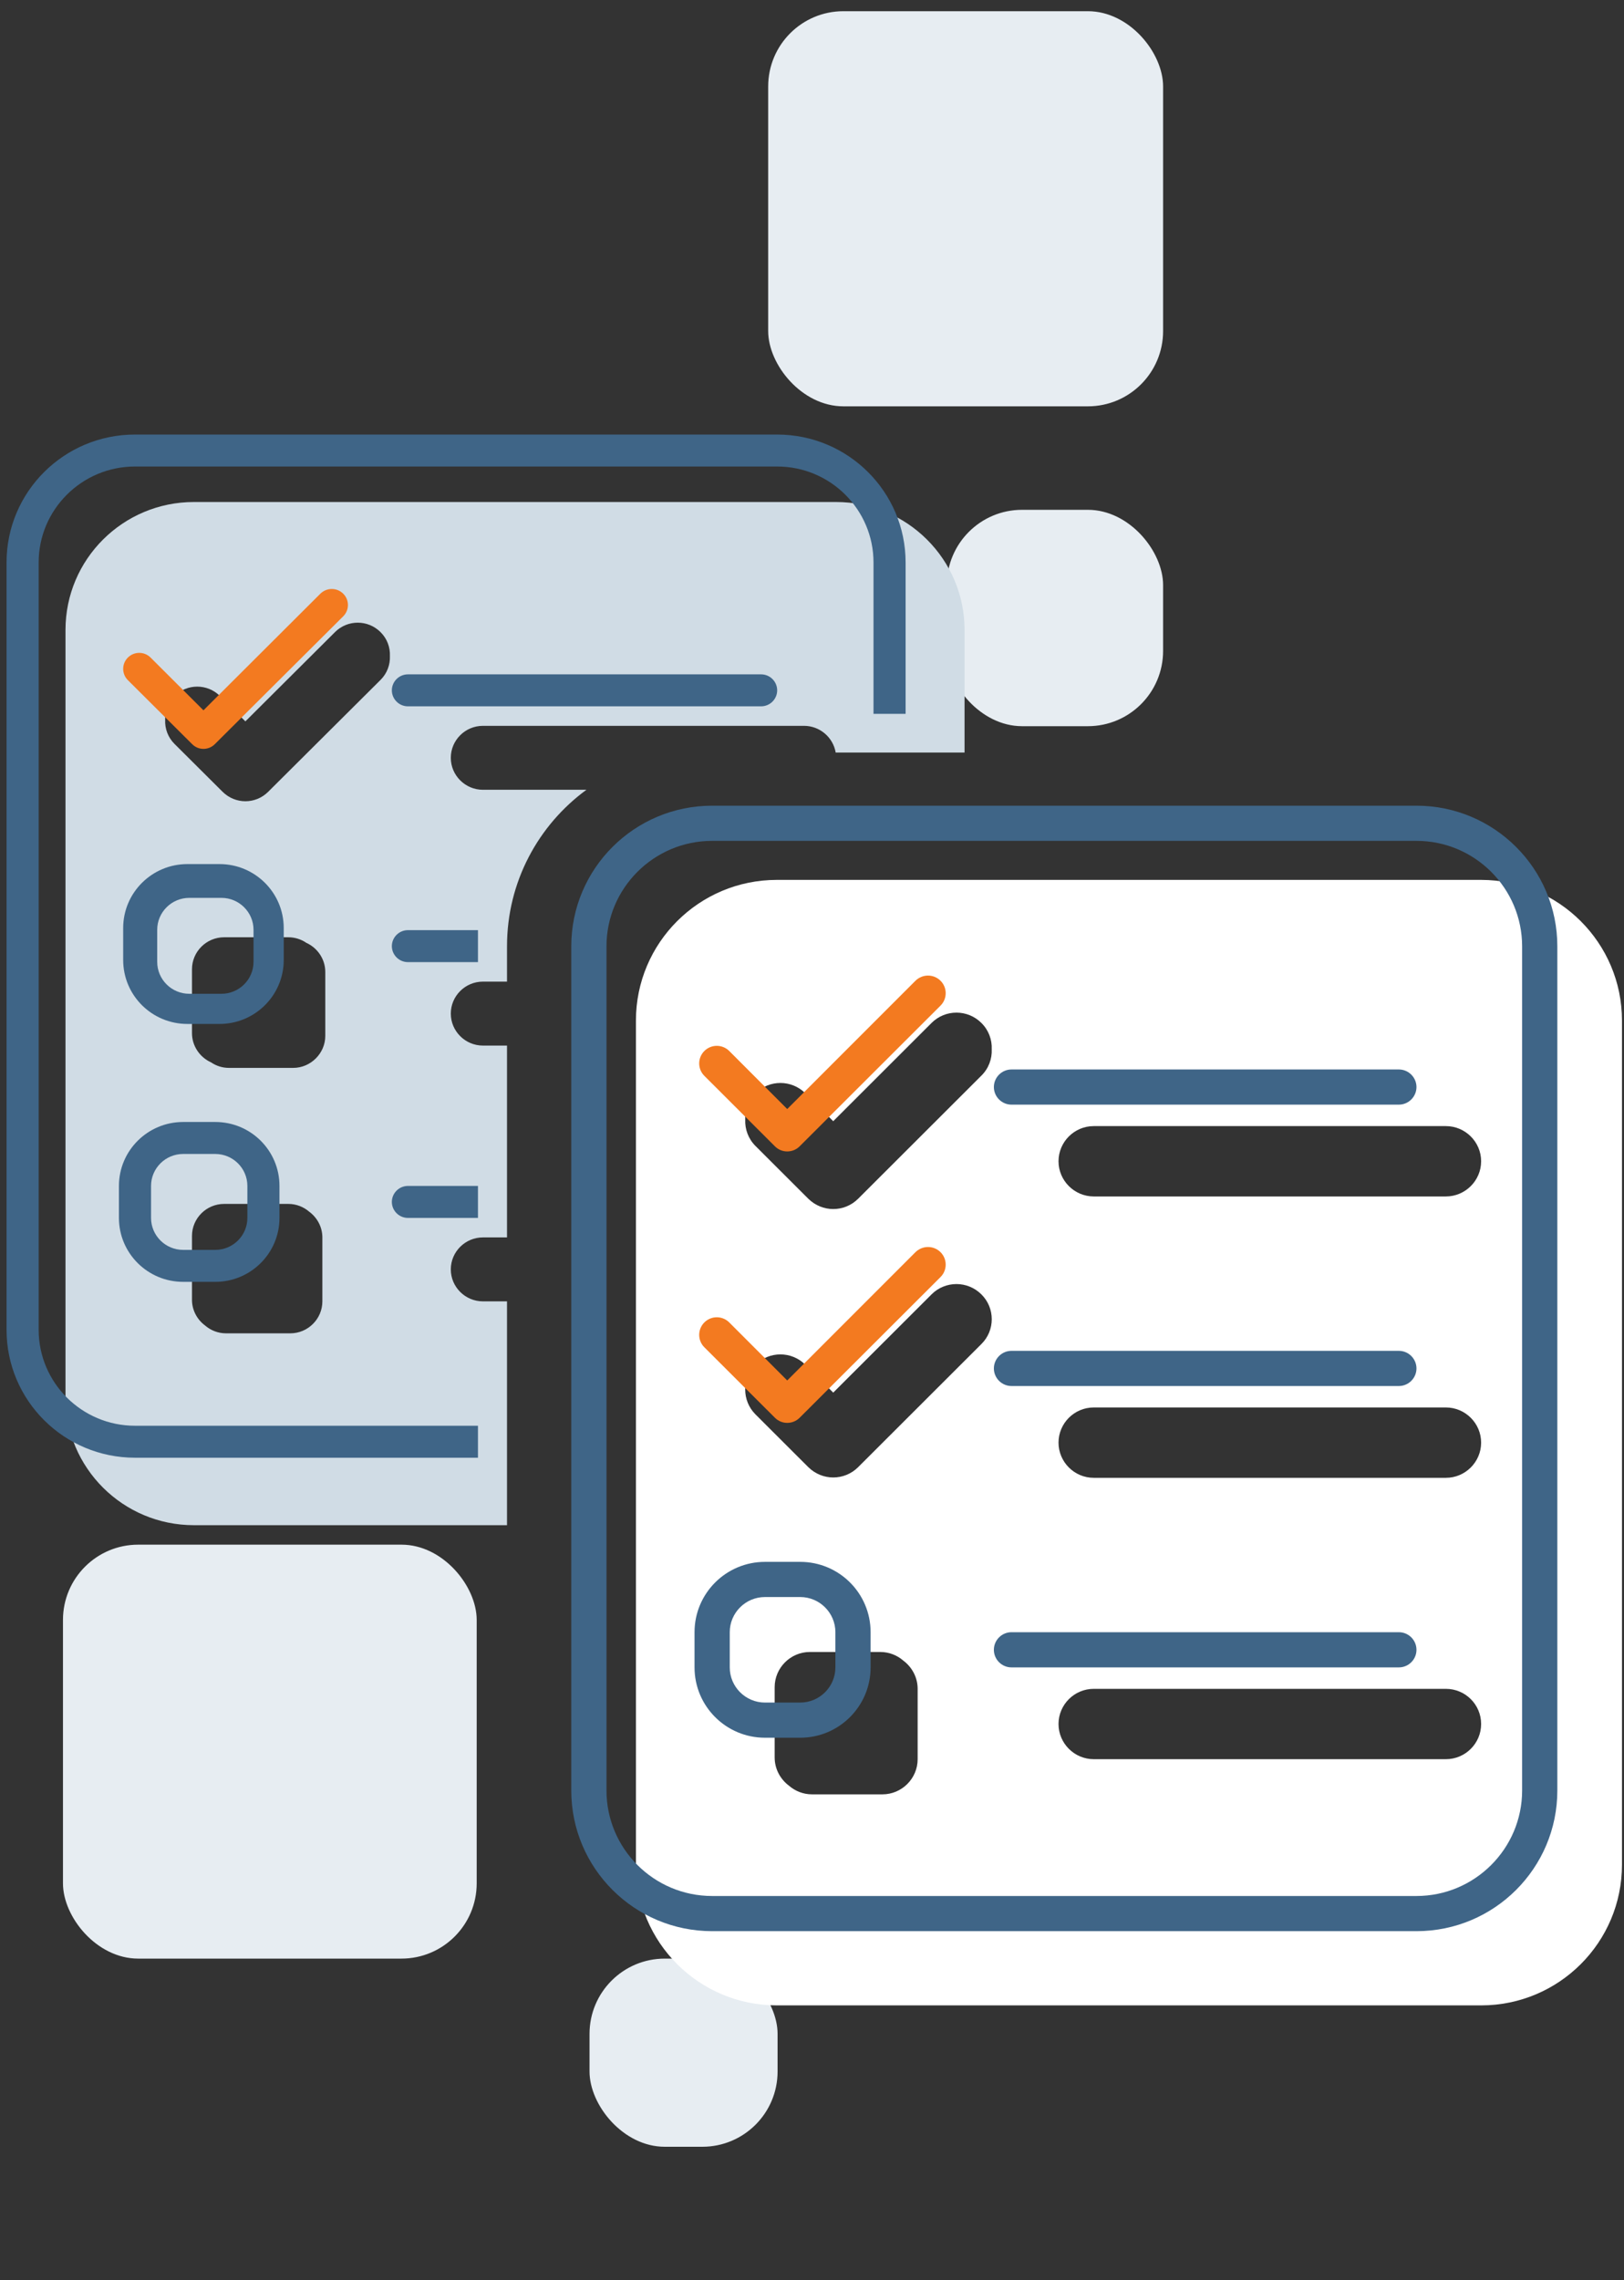 <svg width="124" height="174" viewBox="0 0 124 174" fill="none" xmlns="http://www.w3.org/2000/svg">
<rect x="0" y="0" width="124" height="174" fill="#333333" stroke="none"/>
<rect x="4.808" y="117.88" width="31.59" height="31.59" rx="5.744" fill="#E7EDF2"/>
<rect x="72.295" y="38.906" width="16.513" height="16.513" rx="5.744" fill="#E7EDF2"/>
<rect x="58.654" y="0.855" width="30.154" height="30.154" rx="5.744" fill="#E7EDF2"/>
<rect x="45.013" y="149.47" width="14.359" height="14.359" rx="5.744" fill="#E7EDF2"/>
<path fill-rule="evenodd" clip-rule="evenodd" d="M63.841 38.311H14.807C9.391 38.311 5.001 42.681 5.001 48.072V106.633C5.001 112.024 9.391 116.394 14.807 116.394H38.713V99.313H36.873C35.524 99.313 34.421 98.215 34.421 96.873C34.421 95.531 35.519 94.433 36.873 94.433H38.713V79.793H36.873C35.524 79.793 34.421 78.695 34.421 77.353C34.421 76.01 35.519 74.912 36.873 74.912H38.713V72.209C38.713 67.306 41.101 62.96 44.778 60.272H36.873C35.524 60.272 34.421 59.174 34.421 57.832C34.421 56.49 35.519 55.392 36.873 55.392H61.39C62.601 55.392 63.615 56.278 63.808 57.431H73.648V48.072C73.648 42.681 69.25 38.311 63.841 38.311ZM24.614 99.313C24.614 100.655 23.511 101.753 22.163 101.753H17.259C16.65 101.753 16.087 101.526 15.656 101.153C15.052 100.704 14.659 99.988 14.659 99.196V94.316C14.659 92.974 15.762 91.876 17.111 91.876H22.014C22.624 91.876 23.186 92.103 23.617 92.477C24.221 92.925 24.614 93.641 24.614 94.433V99.313ZM29.771 50.062C29.799 49.403 29.559 48.733 29.049 48.234C28.091 47.281 26.539 47.281 25.583 48.234L18.737 55.051L16.792 53.114C15.834 52.161 14.282 52.161 13.326 53.114C12.821 53.618 12.582 54.286 12.611 54.945C12.583 55.604 12.821 56.271 13.326 56.773L17.004 60.433C17.482 60.903 18.11 61.147 18.737 61.147C19.363 61.147 19.991 60.908 20.47 60.432L29.051 51.892C29.559 51.392 29.799 50.722 29.771 50.062ZM23.391 71.953C22.997 71.684 22.522 71.527 22.014 71.527H17.111C15.762 71.527 14.659 72.625 14.659 73.967V78.847C14.659 79.823 15.256 80.684 16.108 81.07C16.501 81.338 16.974 81.496 17.482 81.496H22.385C23.726 81.496 24.837 80.383 24.837 79.056V74.176C24.837 73.191 24.239 72.338 23.391 71.953Z" fill="#D0DCE5"/>
<path fill-rule="evenodd" clip-rule="evenodd" d="M14.309 78.142H16.761C19.468 78.142 21.664 75.957 21.664 73.262V70.822C21.664 68.127 19.468 65.942 16.761 65.942H14.309C11.601 65.942 9.405 68.127 9.405 70.822V73.262C9.405 75.962 11.601 78.142 14.309 78.142ZM12.003 70.961C12.003 69.615 13.102 68.52 14.455 68.52H16.906C18.258 68.52 19.358 69.615 19.358 70.961V73.401C19.358 74.746 18.258 75.841 16.906 75.841H14.455C13.102 75.841 12.003 74.746 12.003 73.401V70.961Z" fill="#3F6587"/>
<path d="M15.534 54.207L24.467 45.301C24.957 44.828 25.728 44.832 26.207 45.308C26.686 45.784 26.686 46.556 26.207 47.033L16.4 56.793C16.161 57.031 15.849 57.15 15.534 57.15C15.218 57.15 14.907 57.028 14.668 56.786L9.764 51.906C9.286 51.43 9.286 50.657 9.764 50.181C10.243 49.704 11.019 49.704 11.497 50.181L15.534 54.207Z" fill="#F37A20"/>
<path fill-rule="evenodd" clip-rule="evenodd" d="M10.307 33.162H59.341C64.75 33.162 69.147 37.533 69.147 42.923V54.477H66.696V42.923C66.696 38.886 63.397 35.602 59.341 35.602H10.307C6.251 35.602 2.952 38.886 2.952 42.923V101.484C2.952 105.521 6.251 108.805 10.307 108.805H36.494V111.245H10.307C4.892 111.245 0.5 106.874 0.5 101.484V42.923C0.5 37.533 4.892 33.162 10.307 33.162ZM36.494 90.504V92.944H31.146C30.471 92.944 29.92 92.395 29.92 91.724C29.92 91.053 30.472 90.504 31.146 90.504H36.494ZM36.494 70.984V73.424H31.146C30.471 73.424 29.92 72.874 29.92 72.204C29.92 71.532 30.472 70.984 31.146 70.984H36.494ZM31.146 51.463H58.115C58.789 51.463 59.341 52.012 59.341 52.683C59.341 53.354 58.789 53.903 58.115 53.903H31.146C30.471 53.903 29.92 53.354 29.92 52.683C29.92 52.012 30.472 51.463 31.146 51.463ZM13.984 85.624H16.436C19.148 85.624 21.339 87.805 21.339 90.504V92.944C21.339 95.639 19.144 97.824 16.436 97.824H13.984C11.277 97.824 9.081 95.639 9.081 92.944V90.504C9.081 87.809 11.277 85.624 13.984 85.624ZM16.436 95.384C17.788 95.384 18.888 94.29 18.888 92.944V90.504C18.888 89.159 17.788 88.064 16.436 88.064H13.984C12.632 88.064 11.533 89.159 11.533 90.504V92.944C11.533 94.29 12.632 95.384 13.984 95.384H16.436Z" fill="#3F6587"/>
<path fill-rule="evenodd" clip-rule="evenodd" d="M113.091 67.149H59.312C53.371 67.149 48.556 71.955 48.556 77.885V142.303C48.556 148.234 53.371 153.04 59.312 153.04H113.091C119.032 153.04 123.846 148.234 123.846 142.303V77.885C123.846 71.955 119.023 67.149 113.091 67.149ZM70.067 134.251C70.067 135.727 68.857 136.935 67.378 136.935H62C61.332 136.935 60.715 136.685 60.241 136.274C59.58 135.781 59.149 134.993 59.149 134.122V128.754C59.149 127.278 60.359 126.07 61.837 126.07H67.215C67.884 126.07 68.501 126.32 68.974 126.731C69.636 127.225 70.067 128.012 70.067 128.883V134.251ZM110.402 134.251H83.512C82.033 134.251 80.823 133.043 80.823 131.567C80.823 130.091 82.027 128.883 83.512 128.883H110.402C111.887 128.883 113.091 130.085 113.091 131.567C113.091 133.049 111.881 134.251 110.402 134.251ZM110.402 112.779H83.512C82.033 112.779 80.823 111.571 80.823 110.094C80.823 108.618 82.027 107.41 83.512 107.41H110.402C111.881 107.41 113.091 108.618 113.091 110.094C113.091 111.571 111.881 112.779 110.402 112.779ZM110.402 91.306H83.512C82.033 91.306 80.823 90.098 80.823 88.622C80.823 87.146 82.027 85.938 83.512 85.938H110.402C111.881 85.938 113.091 87.146 113.091 88.622C113.091 90.098 111.881 91.306 110.402 91.306ZM75.723 80.073C75.754 79.348 75.49 78.613 74.931 78.064C73.881 77.016 72.178 77.016 71.13 78.064L63.621 85.563L61.488 83.432C60.438 82.384 58.735 82.384 57.687 83.432C57.132 83.987 56.87 84.723 56.902 85.449C56.872 86.172 57.133 86.905 57.687 87.457L61.72 91.483C62.245 92 62.934 92.268 63.621 92.268C64.308 92.268 64.997 92.006 65.522 91.482L74.933 82.087C75.492 81.537 75.755 80.8 75.723 80.073ZM74.931 98.778C73.881 97.73 72.178 97.73 71.13 98.778L63.621 106.277L61.488 104.146C60.438 103.098 58.735 103.098 57.687 104.146C56.638 105.195 56.636 106.894 57.687 107.941L61.72 111.967C62.244 112.484 62.933 112.752 63.621 112.752C64.308 112.752 64.997 112.49 65.522 111.966L74.933 102.571C75.99 101.529 75.99 99.818 74.931 98.778Z" fill="white"/>
<path d="M108.154 61.486H54.375C48.436 61.486 43.619 66.293 43.619 72.222V136.64C43.619 142.568 48.436 147.376 54.375 147.376H108.154C114.094 147.376 118.91 142.568 118.91 136.64V72.222C118.91 66.293 114.087 61.486 108.154 61.486ZM116.221 136.64C116.221 141.08 112.603 144.692 108.154 144.692H54.375C49.927 144.692 46.308 141.08 46.308 136.64V72.222C46.308 67.781 49.927 64.17 54.375 64.17H108.154C112.603 64.17 116.221 67.781 116.221 72.222V136.64ZM106.81 81.616H77.231C76.492 81.616 75.887 82.22 75.887 82.958C75.887 83.696 76.491 84.3 77.231 84.3H106.81C107.549 84.3 108.154 83.696 108.154 82.958C108.154 82.22 107.549 81.616 106.81 81.616ZM106.81 103.089H77.231C76.492 103.089 75.887 103.693 75.887 104.431C75.887 105.169 76.491 105.773 77.231 105.773H106.81C107.549 105.773 108.154 105.169 108.154 104.431C108.154 103.693 107.549 103.089 106.81 103.089ZM106.81 124.561H77.231C76.492 124.561 75.887 125.165 75.887 125.904C75.887 126.642 76.491 127.246 77.231 127.246H106.81C107.55 127.246 108.154 126.645 108.154 125.904C108.154 125.162 107.549 124.561 106.81 124.561ZM61.098 119.193H58.409C55.439 119.193 53.031 121.597 53.031 124.561V127.246C53.031 130.21 55.439 132.614 58.409 132.614H61.098C64.067 132.614 66.475 130.21 66.475 127.246V124.561C66.475 121.592 64.072 119.193 61.098 119.193ZM63.786 127.246C63.786 128.725 62.581 129.93 61.098 129.93H58.409C56.926 129.93 55.72 128.725 55.72 127.246V124.561C55.72 123.082 56.926 121.877 58.409 121.877H61.098C62.581 121.877 63.786 123.082 63.786 124.561V127.246Z" fill="#3F6587"/>
<path d="M60.108 84.635L69.906 74.838C70.444 74.318 71.289 74.322 71.814 74.846C72.339 75.369 72.339 76.219 71.814 76.743L61.058 87.479C60.796 87.741 60.454 87.872 60.108 87.872C59.762 87.872 59.42 87.738 59.158 87.471L53.78 82.103C53.255 81.579 53.256 80.73 53.78 80.206C54.305 79.682 55.156 79.682 55.681 80.206L60.108 84.635Z" fill="#F37A20"/>
<path d="M60.108 105.349L69.906 95.552C70.444 95.032 71.289 95.036 71.814 95.56C72.339 96.083 72.339 96.933 71.814 97.457L61.058 108.193C60.796 108.455 60.454 108.586 60.108 108.586C59.762 108.586 59.42 108.452 59.158 108.185L53.78 102.817C53.255 102.294 53.256 101.444 53.78 100.92C54.305 100.396 55.156 100.396 55.681 100.92L60.108 105.349Z" fill="#F37A20"/>
</svg>
